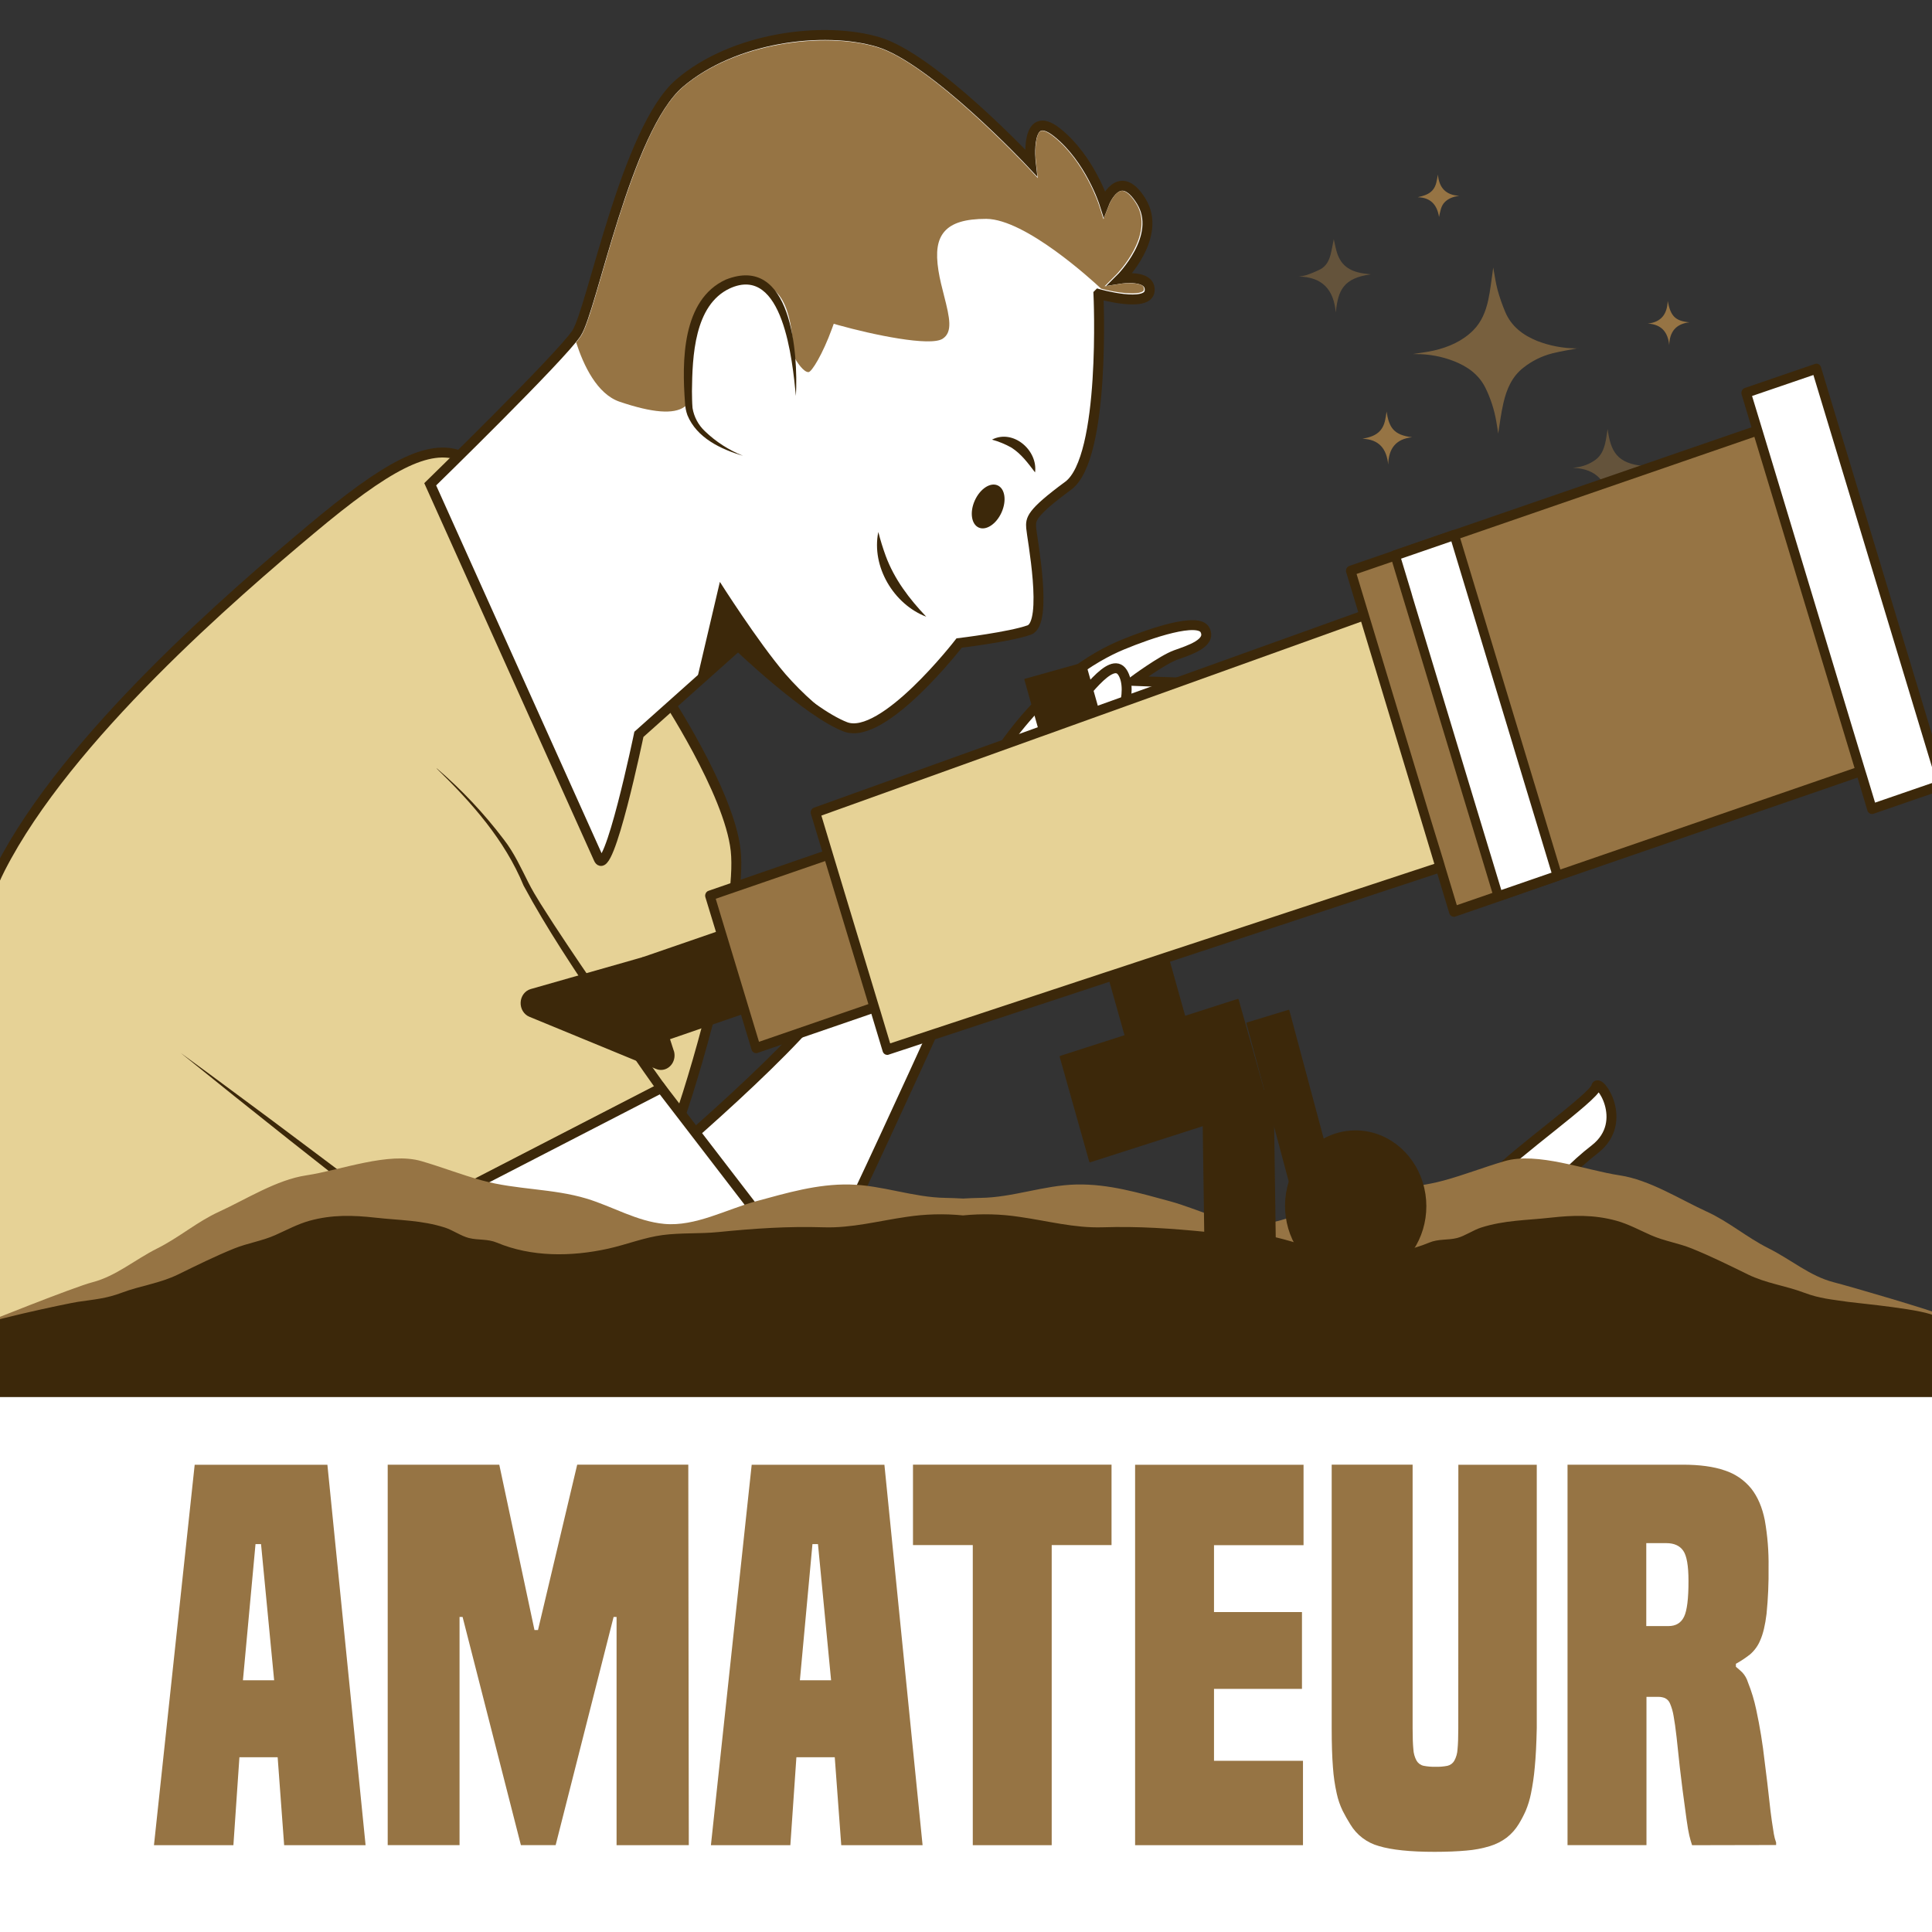 <svg id="eMjCGVFmqxU1" xmlns="http://www.w3.org/2000/svg" xmlns:xlink="http://www.w3.org/1999/xlink" viewBox="0 0 1300 1300" shape-rendering="geometricPrecision" text-rendering="geometricPrecision">
<rect x="0" y="0" width="1300" height="1300" fill="#333333" stroke="none"/>
<style><![CDATA[
#eMjCGVFmqxU12_to {animation: eMjCGVFmqxU12_to__to 4500ms linear 1 normal forwards}@keyframes eMjCGVFmqxU12_to__to { 0% {transform: translate(1167.87px,118.15px)} 11.111% {transform: translate(1167.87px,118.15px);animation-timing-function: cubic-bezier(0.445,0.05,0.55,0.95)} 44.444% {transform: translate(1125.813px,132.991px);animation-timing-function: cubic-bezier(0.445,0.05,0.55,0.95)} 77.778% {transform: translate(1167.87px,118.15px)} 100% {transform: translate(1167.87px,118.15px)}} #eMjCGVFmqxU12_tr {animation: eMjCGVFmqxU12_tr__tr 4500ms linear 1 normal forwards}@keyframes eMjCGVFmqxU12_tr__tr { 0% {transform: rotate(-1.774deg)} 11.111% {transform: rotate(-1.774deg);animation-timing-function: cubic-bezier(0.445,0.05,0.55,0.95)} 44.444% {transform: rotate(2.096deg);animation-timing-function: cubic-bezier(0.445,0.05,0.55,0.95)} 77.778% {transform: rotate(-1.774deg)} 100% {transform: rotate(-1.774deg)}} #eMjCGVFmqxU12_ts {animation: eMjCGVFmqxU12_ts__ts 4500ms linear 1 normal forwards}@keyframes eMjCGVFmqxU12_ts__ts { 0% {transform: scale(1,1)} 11.111% {transform: scale(1,1);animation-timing-function: cubic-bezier(0.445,0.05,0.55,0.95)} 44.444% {transform: scale(1.391,1.25);animation-timing-function: cubic-bezier(0.445,0.05,0.55,0.95)} 77.778% {transform: scale(1,1)} 100% {transform: scale(1,1)}} #eMjCGVFmqxU13_ts {animation: eMjCGVFmqxU13_ts__ts 4500ms linear 1 normal forwards}@keyframes eMjCGVFmqxU13_ts__ts { 0% {transform: translate(1168.035px,124.79px) scale(1,1)} 11.111% {transform: translate(1168.035px,124.79px) scale(1,1);animation-timing-function: cubic-bezier(0.445,0.05,0.55,0.95)} 44.444% {transform: translate(1168.035px,124.79px) scale(1.162,1.306);animation-timing-function: cubic-bezier(0.445,0.05,0.55,0.95)} 77.778% {transform: translate(1168.035px,124.79px) scale(1,1)} 100% {transform: translate(1168.035px,124.79px) scale(1,1)}} #eMjCGVFmqxU13 {animation: eMjCGVFmqxU13_c_o 4500ms linear 1 normal forwards}@keyframes eMjCGVFmqxU13_c_o { 0% {opacity: 0.7} 11.111% {opacity: 0.7;animation-timing-function: cubic-bezier(0.445,0.05,0.55,0.95)} 26.667% {opacity: 1;animation-timing-function: cubic-bezier(0.445,0.05,0.55,0.95)} 44.444% {opacity: 0.8;animation-timing-function: cubic-bezier(0.445,0.05,0.55,0.95)} 62.222% {opacity: 1;animation-timing-function: cubic-bezier(0.445,0.05,0.55,0.95)} 77.778% {opacity: 0.7} 100% {opacity: 0.7}} #eMjCGVFmqxU14_ts {animation: eMjCGVFmqxU14_ts__ts 4500ms linear 1 normal forwards}@keyframes eMjCGVFmqxU14_ts__ts { 0% {transform: translate(1241.385px,205.505px) scale(1,1)} 11.111% {transform: translate(1241.385px,205.505px) scale(1,1);animation-timing-function: cubic-bezier(0.445,0.05,0.55,0.95)} 44.444% {transform: translate(1241.385px,205.505px) scale(0.894,1);animation-timing-function: cubic-bezier(0.445,0.05,0.55,0.95)} 77.778% {transform: translate(1241.385px,205.505px) scale(1,1)} 100% {transform: translate(1241.385px,205.505px) scale(1,1)}} #eMjCGVFmqxU14 {animation: eMjCGVFmqxU14_c_o 4500ms linear 1 normal forwards}@keyframes eMjCGVFmqxU14_c_o { 0% {opacity: 0.5} 11.111% {opacity: 0.5;animation-timing-function: cubic-bezier(0.445,0.05,0.55,0.95)} 26.667% {opacity: 1;animation-timing-function: cubic-bezier(0.445,0.05,0.55,0.95)} 44.444% {opacity: 1;animation-timing-function: cubic-bezier(0.445,0.05,0.55,0.95)} 62.222% {opacity: 0.6;animation-timing-function: cubic-bezier(0.445,0.05,0.55,0.95)} 77.778% {opacity: 0.5} 100% {opacity: 0.5}} #eMjCGVFmqxU15_ts {animation: eMjCGVFmqxU15_ts__ts 4500ms linear 1 normal forwards}@keyframes eMjCGVFmqxU15_ts__ts { 0% {transform: translate(1061.25px,71.245px) scale(1,1)} 11.111% {transform: translate(1061.25px,71.245px) scale(1,1);animation-timing-function: cubic-bezier(0.445,0.05,0.55,0.95)} 44.444% {transform: translate(1061.25px,71.245px) scale(1.29,1.417);animation-timing-function: cubic-bezier(0.445,0.05,0.55,0.95)} 77.778% {transform: translate(1061.25px,71.245px) scale(1,1)} 100% {transform: translate(1061.25px,71.245px) scale(1,1)}} #eMjCGVFmqxU15 {animation: eMjCGVFmqxU15_c_o 4500ms linear 1 normal forwards}@keyframes eMjCGVFmqxU15_c_o { 0% {opacity: 0.5} 11.111% {opacity: 0.5;animation-timing-function: cubic-bezier(0.445,0.05,0.55,0.95)} 26.667% {opacity: 1;animation-timing-function: cubic-bezier(0.445,0.05,0.55,0.95)} 44.444% {opacity: 1;animation-timing-function: cubic-bezier(0.445,0.05,0.55,0.95)} 62.222% {opacity: 0.7;animation-timing-function: cubic-bezier(0.445,0.05,0.55,0.95)} 77.778% {opacity: 0.5} 100% {opacity: 0.5}} #eMjCGVFmqxU16_ts {animation: eMjCGVFmqxU16_ts__ts 4500ms linear 1 normal forwards}@keyframes eMjCGVFmqxU16_ts__ts { 0% {transform: translate(1093.125px,181.4px) scale(1,1)} 11.111% {transform: translate(1093.125px,181.4px) scale(1,1);animation-timing-function: cubic-bezier(0.445,0.05,0.55,0.95)} 44.444% {transform: translate(1093.125px,181.4px) scale(0.894,1);animation-timing-function: cubic-bezier(0.445,0.05,0.55,0.95)} 77.778% {transform: translate(1093.125px,181.4px) scale(1,1)} 100% {transform: translate(1093.125px,181.4px) scale(1,1)}} #eMjCGVFmqxU16 {animation: eMjCGVFmqxU16_c_o 4500ms linear 1 normal forwards}@keyframes eMjCGVFmqxU16_c_o { 0% {opacity: 1} 11.111% {opacity: 1;animation-timing-function: cubic-bezier(0.445,0.05,0.55,0.95)} 26.667% {opacity: 1;animation-timing-function: cubic-bezier(0.445,0.05,0.55,0.95)} 44.444% {opacity: 0.8;animation-timing-function: cubic-bezier(0.445,0.05,0.55,0.95)} 62.222% {opacity: 1;animation-timing-function: cubic-bezier(0.445,0.05,0.55,0.95)} 77.778% {opacity: 1} 100% {opacity: 1}} #eMjCGVFmqxU17_ts {animation: eMjCGVFmqxU17_ts__ts 4500ms linear 1 normal forwards}@keyframes eMjCGVFmqxU17_ts__ts { 0% {transform: translate(1284.7px,109.92px) scale(1,1)} 11.111% {transform: translate(1284.7px,109.92px) scale(1,1);animation-timing-function: cubic-bezier(0.445,0.05,0.55,0.95)} 44.444% {transform: translate(1284.7px,109.92px) scale(0.894,1);animation-timing-function: cubic-bezier(0.445,0.05,0.55,0.95)} 77.778% {transform: translate(1284.7px,109.92px) scale(1,1)} 100% {transform: translate(1284.7px,109.92px) scale(1,1)}} #eMjCGVFmqxU17 {animation: eMjCGVFmqxU17_c_o 4500ms linear 1 normal forwards}@keyframes eMjCGVFmqxU17_c_o { 0% {opacity: 1} 11.111% {opacity: 1;animation-timing-function: cubic-bezier(0.445,0.05,0.55,0.95)} 26.667% {opacity: 1;animation-timing-function: cubic-bezier(0.445,0.05,0.55,0.95)} 44.444% {opacity: 0.7;animation-timing-function: cubic-bezier(0.445,0.05,0.55,0.95)} 62.222% {opacity: 1;animation-timing-function: cubic-bezier(0.445,0.05,0.55,0.95)} 77.778% {opacity: 1} 100% {opacity: 1}} #eMjCGVFmqxU18_ts {animation: eMjCGVFmqxU18_ts__ts 4500ms linear 1 normal forwards}@keyframes eMjCGVFmqxU18_ts__ts { 0% {transform: translate(1132.55px,19.515px) scale(1,1)} 11.111% {transform: translate(1132.55px,19.515px) scale(1,1);animation-timing-function: cubic-bezier(0.445,0.05,0.55,0.95)} 44.444% {transform: translate(1132.55px,19.515px) scale(0.894,1);animation-timing-function: cubic-bezier(0.445,0.05,0.55,0.95)} 77.778% {transform: translate(1132.55px,19.515px) scale(1,1)} 100% {transform: translate(1132.55px,19.515px) scale(1,1)}} #eMjCGVFmqxU18 {animation: eMjCGVFmqxU18_c_o 4500ms linear 1 normal forwards}@keyframes eMjCGVFmqxU18_c_o { 0% {opacity: 1} 11.111% {opacity: 1;animation-timing-function: cubic-bezier(0.445,0.05,0.55,0.95)} 26.667% {opacity: 1;animation-timing-function: cubic-bezier(0.445,0.05,0.55,0.95)} 44.444% {opacity: 0.5;animation-timing-function: cubic-bezier(0.445,0.05,0.55,0.95)} 62.222% {opacity: 1;animation-timing-function: cubic-bezier(0.445,0.05,0.55,0.95)} 77.778% {opacity: 1} 100% {opacity: 1}} #eMjCGVFmqxU122_to {animation: eMjCGVFmqxU122_to__to 4500ms linear 1 normal forwards}@keyframes eMjCGVFmqxU122_to__to { 0% {transform: translate(621.852px,1364.45px)} 11.111% {transform: translate(621.852px,1364.45px);animation-timing-function: cubic-bezier(0.445,0.05,0.55,0.95)} 60% {transform: translate(660.716px,1367.43px);animation-timing-function: cubic-bezier(0.445,0.05,0.55,0.95)} 100% {transform: translate(630.301px,1365.098px)}} #eMjCGVFmqxU122_tr {animation: eMjCGVFmqxU122_tr__tr 4500ms linear 1 normal forwards}@keyframes eMjCGVFmqxU122_tr__tr { 0% {transform: rotate(2.06deg)} 11.111% {transform: rotate(2.06deg);animation-timing-function: cubic-bezier(0.445,0.05,0.55,0.95)} 60% {transform: rotate(-3.454deg);animation-timing-function: cubic-bezier(0.445,0.05,0.55,0.95)} 100% {transform: rotate(0.861deg)}}
]]></style>
<defs><radialGradient id="eMjCGVFmqxU56-fill" cx="0" cy="0" r="233.87" spreadMethod="pad" gradientUnits="userSpaceOnUse" gradientTransform="matrix(1 0 0 -1 993.92 395.09)"><stop id="eMjCGVFmqxU56-fill-0" offset="0%" stop-color="#fff"/><stop id="eMjCGVFmqxU56-fill-1" offset="67%" stop-color="#ededed"/><stop id="eMjCGVFmqxU56-fill-2" offset="100%" stop-color="#e2e2e2"/></radialGradient><radialGradient id="eMjCGVFmqxU57-fill" cx="0" cy="0" r="203.33" spreadMethod="pad" gradientUnits="userSpaceOnUse" gradientTransform="matrix(1 0 0 -1 1014.15 424.08)"><stop id="eMjCGVFmqxU57-fill-0" offset="0%" stop-color="#fff"/><stop id="eMjCGVFmqxU57-fill-1" offset="67%" stop-color="#ededed"/><stop id="eMjCGVFmqxU57-fill-2" offset="100%" stop-color="#e2e2e2"/></radialGradient><radialGradient id="eMjCGVFmqxU58-fill" cx="0" cy="0" r="150.98" spreadMethod="pad" gradientUnits="userSpaceOnUse" gradientTransform="matrix(1 0.08 0.08 -1 991.759 369.596)"><stop id="eMjCGVFmqxU58-fill-0" offset="0%" stop-color="#fff"/><stop id="eMjCGVFmqxU58-fill-1" offset="67%" stop-color="#ededed"/><stop id="eMjCGVFmqxU58-fill-2" offset="100%" stop-color="#e2e2e2"/></radialGradient><radialGradient id="eMjCGVFmqxU59-fill" cx="0" cy="0" r="96.49" spreadMethod="pad" gradientUnits="userSpaceOnUse" gradientTransform="matrix(1 0 0 -1 951.64 333.22)"><stop id="eMjCGVFmqxU59-fill-0" offset="0%" stop-color="#fff"/><stop id="eMjCGVFmqxU59-fill-1" offset="67%" stop-color="#ededed"/><stop id="eMjCGVFmqxU59-fill-2" offset="100%" stop-color="#e2e2e2"/></radialGradient></defs><g transform="translate(0-.194)"><g transform="translate(0 72)"><g transform="translate(-161.647 39.265)"><g id="eMjCGVFmqxU12_to" transform="translate(1167.87,118.15)"><g id="eMjCGVFmqxU12_tr" transform="rotate(-1.774)"><g id="eMjCGVFmqxU12_ts" transform="scale(1,1)"><g transform="translate(-1167.87,-118.15)"><g id="eMjCGVFmqxU13_ts" transform="translate(1168.035,124.79) scale(1,1)"><path id="eMjCGVFmqxU13" d="M1167.83,180.69c-.26-2.06-.58-5.2-1.06-8.31-1.11-7.904-3.353-15.606-6.66-22.87-4.23-9.08-11.63-14.59-20.51-18.43-8.074-3.444-16.726-5.33-25.5-5.56l-2-.09c4.77-.63,9.53-1,14.18-1.91c10-2,19.3-5.68,26.87-12.77c5.77-5.42,8.86-12.5,10.74-20c1.66-6.58,2.52-13.35,3.74-20c.11-.63.2-1.26.3-1.86.78,5,1.27,10.06,2.42,15c1.235,5.136,2.811,10.184,4.72,15.11c3.82,9.94,11.49,16.07,21,20.26c8.146,3.432,16.839,5.386,25.67,5.77.746.121,1.511.063,2.23-.17-6.1,1-12.25,1.74-18.28,3.06-6.984,1.587-13.567,4.592-19.34,8.83-8.12,5.82-12,14.37-14.41,23.59-1.85,7.01-2.94,14.19-4.11,20.35Z" transform="translate(-1168.035,-124.79)" opacity="0.7" fill="#967444"/></g><g id="eMjCGVFmqxU14_ts" transform="translate(1241.385,205.505) scale(1,1)"><path id="eMjCGVFmqxU14" d="M1241.49,179.94c1.65,15.13,5.48,23.44,23.84,25.64-1.52.21-3,.37-4.54.65-4.73.89-9.1,2.59-12.65,6-3,2.9-4.35,6.72-5.31,10.64-.65,2.63-1,5.34-1.59,8.2-.7-15.28-7.67-24.67-23.8-25.74.56-.07,1.12-.18,1.68-.22c4.876-.364,9.57-2.005,13.61-4.76c3.94-2.71,5.74-6.79,6.91-11.18.79-3,1.23-6.09,1.85-9.23Z" transform="translate(-1241.385,-205.505)" opacity="0.5" fill="#967444"/></g><g id="eMjCGVFmqxU15_ts" transform="translate(1061.25,71.245) scale(1,1)"><path id="eMjCGVFmqxU15" d="M1085.48,70.94c-18.6,2-22.4,10-24.38,25-.83-15.34-8.22-24.21-24.08-25c1.625-.108,3.238-.355,4.82-.74c3.405-.995,6.729-2.252,9.94-3.76c3.77-1.93,5.83-5.5,7-9.46c1-3.53,1.73-7.15,2.5-10.43.42,2.19.83,4.73,1.39,7.24c2.26,10,7.85,15.16,20.38,16.81Z" transform="translate(-1061.25,-71.245)" opacity="0.5" fill="#967444"/></g><g id="eMjCGVFmqxU16_ts" transform="translate(1093.125,181.4) scale(1,1)"><path id="eMjCGVFmqxU16" d="M1093.18,199.2c-.72-10.61-5.63-17.11-16.76-17.83c4.57-.76,9-1.74,12.21-5.22s3.74-8.1,4.56-12.55c1.35,10.68,4.22,15.91,16.64,17.78-11.01.8-16,7.14-16.65,17.82Z" transform="translate(-1093.125,-181.4)" fill="#967444"/></g><g id="eMjCGVFmqxU17_ts" transform="translate(1284.7,109.92) scale(1,1)"><path id="eMjCGVFmqxU17" d="M1284.68,124.76c-.62-8.78-4.77-14.13-14-14.92c9.28-.7,13.27-6.13,13.9-14.76c1.66,10.36,4.75,13.6,14.14,14.78-9.1.75-13.5,5.93-14.04,14.9Z" transform="translate(-1284.7,-109.92)" fill="#967444"/></g><g id="eMjCGVFmqxU18_ts" transform="translate(1132.55,19.515) scale(1,1)"><path id="eMjCGVFmqxU18" d="M1132.66,5.23c.5,8.77,4.77,14,13.84,14.73-3.75.43-7.14,1.45-9.8,3.95s-3.24,6.24-4.16,9.89c-1.06-8.24-5.23-13.26-13.94-13.73c3.72-.79,7.43-1.52,10.12-4.4s3.09-6.73,3.94-10.44Z" transform="translate(-1132.55,-19.515)" fill="#967444"/></g></g></g></g></g></g><g transform="matrix(2.174-.486 0.485 2.172-504.643 6.037)"><rect width="26.28" height="83.42" rx="0" ry="0" transform="matrix(-.971 0.24-.24-.971 440.472 253.49)" fill="#3c280a"/><path d="M420.79,172.43c-.023-.091-.08-.17-.16-.22-.085-.044-.185-.044-.27,0l-25.52,6.3c-.092.021-.171.079-.219.161s-.059.179-.031.269l20,81c.024.091.081.169.16.22.056.039.122.06.19.06h.06l8-2l17.51-4.34c.105-.018.192-.09.23-.19.029-.074.029-.156,0-.23Zm-.6.51L440,253.23l-24.82,6.14-19.86-80.28Z" fill="#3c280a"/><path d="M343.48,403.81c0,0,56.39-29.28,66.69-42.29s46.63-42.29,64-58.56s33.61-21.69,42.83-23.31s24.4-3.25,25.48,1.08-6,4.88-10.3,5.42-14.1,4.88-14.1,4.88s8.14,2.17,14.64,3.8s15.18,6.51,19,10.3s2.17,6-1.09,6.51-9.76-1.09-9.76-1.09l-8.13-4.88h-13.59c0,0,14.09,4.88,16.8,7.05s12.48,10.84,13,14.1-5.42,4.88-8.14,2.17c-2.47-2.47-9.89-9-11.19-10.14c0,0,0,0,0,0c1.31,1.61,10.18,12.56,10.68,16.07.54,3.8-2.71,6-6,3.8s-7.59-8.14-9.76-10.31-14.64-1.62-14.64-1.62-17.35,13.55-23.86,15.72-25.48,6-25.48,6-64.52,86.21-72.11,93.8-32.45,31.98-38.45,36.32-15.19,10.84-19,11.37-16.26-11.38-23.31-14.64-14.1-13-15.72-14.09s30.9-69.4,30.9-69.4Z" fill="#fff" stroke="#3c280a" stroke-width="3" stroke-miterlimit="13"/><path d="M474.69,307.3c0,0,15.18-6,21.14-10.3s17.35-15.18,19.52-9.22-4.35,17.35-12.47,22.22-18.43,28.19-38.49,28.19" fill="#fff" stroke="#3c280a" stroke-width="3" stroke-miterlimit="13"/><polygon points="192.79,761.85 126.06,761.85 125.29,681.95 125.15,666.63 192.79,761.85" fill="#fff"/><polygon points="192.79,761.85 126.06,761.85 125.29,681.95 125.15,666.63 192.79,761.85" fill="none" stroke="#3c280a" stroke-width="3" stroke-miterlimit="10"/><path d="M296.6,761.85h-119.12c-16.62-25.38-36-55-52.19-79.9-18-27.62-32-49.44-34.17-53.29-6.55-11.79-15.72-44.51-11.79-66.77c1.219-6.937,2.821-13.801,4.8-20.56c1.543-5.484,3.44-10.862,5.68-16.1s19.63,30.12,44.5,32.73s136.16-18.32,136.16-18.32.43,5.76.81,14.15c.78,17.23,1.41,45.53-2.12,57.85-5.23,18.33-5.23,41.89-5.23,41.89s18.54,58.65,32.67,108.32Z" fill="#fff"/><path d="M296.6,761.85h-119.12c-16.62-25.38-36-55-52.19-79.9-18-27.62-32-49.44-34.17-53.29-6.55-11.79-15.72-44.51-11.79-66.77c1.219-6.937,2.821-13.801,4.8-20.56c1.543-5.484,3.44-10.862,5.68-16.1s19.63,30.12,44.5,32.73s136.16-18.32,136.16-18.32.43,5.76.81,14.15c.78,17.23,1.41,45.53-2.12,57.85-5.23,18.33-5.23,41.89-5.23,41.89s18.54,58.65,32.67,108.32Z" fill="none" stroke="#3c280a" stroke-width="3" stroke-miterlimit="10"/><path d="M254.76,627.35c-3.06-8.15-6.09-16.27-9.69-24.17s-7.49-15.69-13.88-21.65c12.94,8.28,20.83,31.21,23.57,45.82Z" fill="#3c280a"/><path d="M237.74,607.71c-5.887-9.117-14.635-16.021-24.87-19.63c2.795.206,5.539.854,8.13,1.92c7.69,3.14,14.27,9.73,16.79,17.71Z" fill="#3c280a"/><path d="M378.8,263.73c0,0,12.76,33.39,10.8,51.06s-24.55,59.89-34.36,75.6-56,110-65.79,135.5-22.58,35.35-49.09,41.24-88.36,19.64-119.79,11.78-37.31-41.24-41.24-53-5.89-30.44,1-42.22s10.78-19.69,16.67-35.37s46.15-142.32,74.63-176.73s87.37-65.79,113.89-79.53s40.26-17.68,49.1-11.79s44.18,83.46,44.18,83.46Z" fill="#e6d296"/><path d="M224,444.74c-18.269,16.537-39.316,29.716-62.17,38.93" fill="none" stroke="#1a2e35" stroke-linecap="round" stroke-linejoin="round"/><path d="M272.76,383.52c0,0-12.26,24.88-38.46,51.4" fill="none" stroke="#1a2e35" stroke-linecap="round" stroke-linejoin="round"/><path d="M153.61,508.25c-4.48.76-9.26,1.42-14.38,1.93" fill="none" stroke="#1a2e35" stroke-linecap="round" stroke-linejoin="round"/><path d="M212.87,479.74c0,0-10.06,16.77-46.81,25.91" fill="none" stroke="#1a2e35" stroke-linecap="round" stroke-linejoin="round"/><path d="M378.8,263.73c0,0,12.76,33.39,10.8,51.06s-24.55,59.89-34.36,75.6-56,110-65.79,135.5-22.58,35.35-49.09,41.24-88.36,19.64-119.79,11.78-37.31-41.24-41.24-53-5.89-30.44,1-42.22s10.78-19.69,16.67-35.37s46.15-142.32,74.63-176.73s87.37-65.79,113.89-79.53s40.26-17.68,49.1-11.79s44.18,83.46,44.18,83.46Z" fill="none" stroke="#3c280a" stroke-width="3" stroke-miterlimit="10"/><path d="M533.17,174.54c0,0-8.53,48.84-21.55,54.58s-13.28,7.44-13.68,10-1.13,29.24-7.3,30-21.51-.78-21.51-.78-28.86,24-39.05,17.23-26.29-31-26.29-31l-35.08,19.59c0,0-18.59,41.21-20.06,34.05s-25-121.6-25-121.6s46.95-29,53.08-34.93s28-57,46.86-67s46.17-7.46,61.28,1s37,45.6,37,45.6s1.81-17,9.77-7.12s9.22,24,9.22,24s6.79-10.19,11,1.72-11.18,21.61-11.18,21.61s9.42.61,7.78,5.54-15.29-2.49-15.29-2.49Z" fill="#fff" stroke="#3c280a" stroke-width="3" stroke-miterlimit="10"/><path d="M502.74,223c0,0,0-11.19-10.54-12.51" fill="#fff"/><path d="M502.74,223c-1.51-3.29-2.84-6.35-5.33-8.87-1.58-1.423-3.33-2.646-5.21-3.64c6.93-1.82,12.86,6.14,10.54,12.51Z" fill="#3c280a"/><path d="M483.13,227.31c-2.31,3.08-2.59,6.77-.64,8.24s5.42.15,7.73-2.94s2.6-6.77.64-8.24-5.41-.15-7.73,2.94Z" fill="#3c280a"/><path d="M540.48,173l-5-.33l4.24-2.69c.14-.09,14.2-9.18,10.51-19.68-1-2.85-2.23-4.51-3.46-4.67-1.67-.21-3.83,2.15-4.61,3.32l-2.58,3.84-.41-4.61c0-.13-1.32-13.68-8.87-23.06-1.41-1.76-2.7-2.67-3.46-2.45-1.67.49-3.05,5.38-3.4,8.71l-.53,4.94-2.51-4.28c-.22-.37-21.77-36.87-36.36-45-14.42-8-41.35-10.7-59.71-1-12.48,6.62-26.79,32.69-36.27,49.94-4.71,8.58-8.11,14.78-10.22,16.84-.582.549-1.193,1.066-1.83,1.55.67,7.3,2.77,16.65,8.93,20.39c8.93,5.43,15.06,7.32,18.74,5.78c2-.84,3.35-2.79,4.1-6c2-8.6,10.45-19.71,18-23.76c3.26-1.74,6.18-2.16,8.68-1.24c8.75,3.23,5.52,19.34,4.69,22.88.56,2.36,2,5.83,3.42,6.05.93.15,5.29-4.28,9.78-11.31l.82-1.29l1.34.73c9.3,5,25.62,12.45,29.8,10.86c3.42-1.3,3.45-5.63,3.23-12.58-.08-2.54-.17-5.17,0-7.82.37-5.72,1.71-9.14,4.33-11.09c2.79-2.08,7-2.38,13.17-1c11.56,2.68,27.16,25.09,29.27,28.18c4.47,2.35,10.18,4.31,12.09,3.55.202-.059.361-.218.42-.42.184-.387.154-.841-.08-1.2-.95-1.27-4.74-1.97-6.26-2.08Z" fill="#967444"/><path d="M437.28,184.58c0,0,8.37-36.76-8.78-37.72s-21.85,23.39-23.44,33.52s12.68,18.43,12.68,18.43" fill="#fff"/><path d="M437.28,184.58c1.27-10.35,4.94-39.72-12.44-36-11.57,2.58-15.5,17.63-17.9,27.82-.34,1.64-.71,3.33-.94,5-.151,2.724.597,5.423,2.13,7.68c2.546,3.838,5.809,7.148,9.61,9.75-6.1-3.37-12.47-8.33-13.72-15.66-.152-1.245-.118-2.505.1-3.74c1.8-12.4,5.83-30.7,20.17-33.72c21-3.3,16.48,26.49,13,38.89Z" fill="#3c280a"/><path d="M461.17,258.41c0,0-12.06-11.41-8.56-28.17" fill="#fff"/><path d="M461.17,258.41c-8.79-5.82-12.93-18.44-8.56-28.17.076,2.529.28,5.052.61,7.56c1,7.42,4.09,14.18,7.95,20.61Z" fill="#3c280a"/><path d="M430.08,285.54c-5.588-5.854-10.374-12.425-14.23-19.54-6-11.32-13.23-31.49-13.23-31.49L389.8,261.05l14-6.46c0,0,14.41,23.9,26.28,30.95Z" fill="#3c280a"/><path d="M306.86,270.82c0,0,15,20.95,17.71,36s27.43,73.18,27.43,73.18l-85.61,22.46-53.76-64.56" fill="#e6d296"/><path d="M306.86,270.82c5.953,7.942,11.029,16.506,15.14,25.54c2.13,4.51,3.15,9.42,4.37,14.22s3.06,9.34,4.73,14c6.94,18.46,14.58,36.69,22.27,54.86L354,381l-1.62.43c-26.8,7.11-58.78,15.44-85.65,22.29l-.79.2-.51-.62-26.52-32.58q-13.21-16.32-26.26-32.79q6.93,7.89,13.78,15.85c9.23,10.56,31.54,36.85,41,47.89l-1.3-.42c19-5.14,45.08-12,64.15-17l21.41-5.57-1,2c-3.84-9.12-7.51-18.29-11.15-27.5-5.33-13.86-10.77-27.7-14.78-42-2.53-14.68-9.79-27.81-17.87-40.2Z" fill="#3c280a"/><path d="M352,380l34.28,73.77l164.47,24.48c0,0,33.51-12,40.85-17.31s34.89-16.81,36.11-19.67s7.83,12.48-4.48,18.35c-7.21,3.388-13.885,7.815-19.81,13.14s28.47,13.2,31.4,13.44s29,18.17,28.79,21.11-10,2.12-10,2.12-12.56,8.81-17.45,8.41l-11.74-1c0,0-2.53,6.69-12.31,5.88l-23.49-2c-5.87-.48-33.51-11.64-33.51-11.64s-116.68,5.1-145.39,6.67-69.47-5.76-73.22-8-70.09-105.31-70.09-105.31Z" fill="#fff" stroke="#3c280a" stroke-width="3" stroke-miterlimit="10"/><polygon points="652.67,510.61 637.33,497.94 637.58,498.07 613.87,489.38 638.11,496.48 638.22,496.51 638.36,496.61 654.5,508.23 652.67,510.61 652.67,510.61" fill="#3c280a"/><path d="M644.58,515.5c.06,0-20.23-9.4-19.55-9.15L601,500.6l24.44,4.19l20.35,7.95-1.18,2.76Z" fill="#3c280a"/><polygon points="623.96,518.29 597.49,508.71 624.83,515.42 623.96,518.29 623.96,518.29" fill="#3c280a"/></g><g transform="translate(8.876 0)"><path d="M1301.462,761.261c-11.54-4.74-64.552-20.191-76.512-23.281-15.94-4.09-28.42-15.11-43.73-22.78-14.92-7.48-26.75-17.94-41.65-24.73-18.23-8.35-38.52-21.41-58.58-24.41-23.22-3.49-55.45-16-77.53-9.54-13.73,4-27,9.24-40.85,13-23.09,6.31-47.56,5.34-70.29,12.21-17.45,5.28-33.82,15.28-52.22,17-20.91,1.92-41.88-9.86-61.73-15.23-20.74-5.61-41.17-11.76-63-11.28s-42.74,8.74-64.46,9c-4,.06-7.88.23-11.79.45-3.91-.22-7.83-.39-11.79-.45-21.72-.29-42.62-8.55-64.46-9s-42.27,5.67-63,11.28C480,688.87,459,700.65,438.12,698.73c-18.4-1.7-34.77-11.7-52.22-17-22.73-6.87-47.2-5.9-70.29-12.21-13.81-3.78-27.12-9-40.85-13-22.08-6.5-54.31,6.05-77.53,9.54-20.06,3-40.35,16.06-58.58,24.41-14.9,6.79-26.73,17.25-41.65,24.73-15.31,7.67-27.79,18.69-43.73,22.8-12,3.09-72.632,27.329-84.172,32.069-.35.15,49.392,92.041,49.392,92.041h.05c34.36-4.33,69.17-3.8,103.48-9.57c37.3-6.29,77.2-6.33,115.05-6.87c48.58-.7,97.62-2.51,146.06-2.25c51.48.27,103.05,2.53,154.42,2.33c22.21-.07,44.52.31,66.88.72c11.55.21,23.11.42,34.68.56c11.57-.14,23.13-.35,34.68-.56c22.36-.41,44.67-.79,66.88-.72c51.37.2,102.94-2.06,154.42-2.33c48.44-.26,97.48,1.55,146.06,2.25c37.85.54,77.75.58,115,6.87c34.31,5.77,69.12,5.24,103.48,9.57v0c0,0,42.152-100.669,41.832-100.849Z" transform="translate(0 53)" fill="#967444"/><path d="M1234.77,751.21c-11.24-1.67-19.15-2.22-29.69-6.19-12.63-4.77-25.5-6.24-37.9-12.31s-24.88-12.25-37.68-17.43c-9.08-3.67-18.57-5-27.6-9-7.47-3.32-15.19-7.49-23.12-9.68-15.13-4.16-29.18-3.75-44.25-2.07-16.31,1.83-31,1.64-46.88,6.69-5.34,1.74-10.82,5.64-16.07,7-6.4,1.61-12.45.45-18.86,3.13-23.08,9.63-49.77,9.61-75.05,4-12-2.68-24.16-7.5-36.45-9.12s-25.06-.78-37.39-2c-24.29-2.42-46.53-4-70.92-3.21-18.92.58-37.06-4.36-55.68-7-12.614-1.93-25.422-2.266-38.12-1-12.698-1.266-25.506-.93-38.12,1-18.62,2.68-36.76,7.62-55.68,7-24.39-.75-46.63.79-70.92,3.21-12.33,1.23-25.1.39-37.39,2s-24.43,6.44-36.45,9.12c-25.28,5.62-52,5.64-75.05-4-6.41-2.68-12.46-1.52-18.86-3.13-5.25-1.33-10.73-5.23-16.07-7-15.83-5.05-30.57-4.86-46.88-6.69-15.07-1.68-29.12-2.09-44.25,2.07-7.93,2.19-15.65,6.36-23.12,9.68-9,4-18.52,5.33-27.6,9-12.8,5.18-25.28,11.36-37.68,17.43s-25.27,7.54-37.9,12.29c-10.54,4-18.45,4.52-29.69,6.19-6,.88-68.272,13.929-74.352,18.879v159.721l1322.027,9.11l2.946-177.639c-6.04-4.95-53.32-9.171-59.3-10.051Z" transform="translate(0 53)" fill="#3c280a"/><rect width="1259.307" height="345.95" rx="0" ry="0" transform="matrix(1.064 0 0 1.065-30.902 868.248)" fill="#fff"/><g transform="translate(0 80)"><path d="M1129.68,1089.79c-.67-2-1.3-4.22-1.86-6.56s-1.19-5.94-1.86-10.82-1.58-11.55-2.71-20.12-2.47-20.31-4-35.26c-.667-5.873-1.333-10.607-2-14.2-.457-2.848-1.253-5.631-2.37-8.29-.625-1.618-1.835-2.942-3.39-3.71-1.382-.57-2.865-.859-4.36-.85h-8.13v99.77h-53.12v-256h77.45c11.513,0,20.98,1.297,28.4,3.89c6.965,2.269,13.13,6.494,17.76,12.17c4.36,5.54,7.403,12.643,9.13,21.31c1.841,10.453,2.689,21.057,2.53,31.67.13,10.447-.32,20.893-1.35,31.29-.913,7.56-2.323,13.48-4.23,17.76-1.51,3.719-3.89,7.021-6.94,9.63-2.986,2.33-6.148,4.423-9.46,6.26v2c1.35,1.09,2.76,2.37,4.22,3.72c1.807,1.919,3.139,4.234,3.89,6.76c2.397,5.971,4.264,12.142,5.58,18.44c2.46,11.437,4.34,22.992,5.63,34.62c1.333,10.38,2.333,18.713,3,25s1.287,11.363,1.86,15.23c.573,3.833,1.023,6.743,1.35,8.73.328,1.96.841,3.886,1.53,5.75v1.69l-56.55.12Zm-15.9-147.44c4.96,0,8.457-2.087,10.49-6.26s3.033-12.237,3-24.19c0-10.153-1.183-16.917-3.55-20.29s-6.143-5.063-11.33-5.07h-13.52v55.81h14.91ZM972.42,833.79h52.76v177.21c-.22,10.6-.67,19.393-1.35,26.38-.511,5.907-1.359,11.78-2.54,17.59-.79,3.999-1.979,7.909-3.55,11.67-1.378,3.1-2.958,6.107-4.73,9-2.11,3.452-4.819,6.5-8,9-3.416,2.565-7.254,4.514-11.34,5.76-5.171,1.577-10.5,2.583-15.89,3-6.093.56-13.193.843-21.3.85-16.473,0-28.99-1.297-37.55-3.89-8.091-2.223-15.003-7.501-19.28-14.72-1.813-2.907-3.507-5.907-5.08-9-1.794-3.717-3.137-7.634-4-11.67-1.291-5.791-2.14-11.671-2.54-17.59-.56-6.987-.84-15.78-.84-26.38v-177.25h54.45v177.25c0,6.087.167,10.82.5,14.2.136,2.722.884,5.378,2.19,7.77c1.031,1.744,2.748,2.974,4.73,3.39c2.675.513,5.397.737,8.12.67c2.663.072,5.326-.152,7.94-.67c1.926-.45,3.58-1.677,4.57-3.39c1.302-2.393,2.048-5.049,2.18-7.77.34-3.393.507-8.127.5-14.2l.05-177.21Zm-217.51,256v-256h113.34v54.11h-60.25v45h59.19v51.7h-59.19v48.4h59.87v56.79h-112.96Zm-109.22,0v-201.93h-40.24v-54.11h133.6v54.11h-40.26v201.93h-53.1Zm-88.51,0l-4.37-59.2h-25.81l-4.07,59.2h-53.45l27.44-256h89.3l25.69,256h-54.73ZM541.52,887.18h-3.72l-8.45,91.62h21l-8.83-91.62ZM406,1089.79v-153.58h-2l-39,153.55h-23.37L302.39,936.21h-2.05v153.55h-48.34v-256h75.08L350.76,945h2.37l26.38-111.27h74.75l.34,256-48.6.06Zm-223.68,0l-4.37-59.2h-25.73l-4.05,59.2h-53.45l27.4-256h89.3l25.7,256h-54.8ZM166.77,887.18h-3.72l-8.46,91.62h21l-8.82-91.62Z" fill="#967444"/></g></g><g transform="matrix(1.581-.022 0.024 1.693-319.155 166.383)"><rect width="29.71" height="93.96" rx="0" ry="0" transform="matrix(-1 0 0-1 739.02 396.32)" fill="#3c280a"/><path d="M739,302h-29.69c-.095,0-.187.038-.255.105s-.105.159-.105.255v94c0,.095.038.187.105.255s.159.105.255.105h29.69c.195-.005.35-.165.35-.36v-94c0-.195-.155-.355-.35-.36Zm-.35,94h-29v-93.28h29Z" fill="#3c280a"/><rect width="33.91" height="446.68" rx="0" ry="0" transform="matrix(-.294-.956 0.956-.294 481.721 278.615)" fill="#3c280a"/><path d="M909,147.25l-10-32.41c-.028-.092-.093-.169-.18-.21-.087-.031-.183-.031-.27,0l-61.34,18.86-1.57.48-.33.1-.34.11-1.58.48L812,141.23l-1.57.49-.34.1-.34.1-1.57.48L793,147.07l-1.57.48-.34.11-.34.09-1.56.49-112.56,34.61-.34.09-.33.11-24.45,7.52-.32.09v0l-.34.11-93.46,28.73-1.56.48-.35.11-.34.11-1.56.48-46.79,14.38-1.57.48-.34.1-.33.11-1.57.48-31.29,9.62v0c-.175.057-.276.241-.23.42v0l.1.32l9.86,32.09c.035.088.098.162.18.21.052.014.108.014.16,0h.11l.3-.09.33-.1.34-.1l30.33-9.33l1.57-.48.34-.11.34-.1l1.56-.48l46.8-14.38l1.56-.48.34-.11.34-.1l1.57-.49l92.78-28.52.34-.11.34-.09l24.44-7.52.34-.1.34-.11l113.23-34.8l1.56-.48.34-.1.34-.11l1.57-.48l15.16-4.66l1.57-.48.34-.11.33-.1l1.57-.48l21.49-6.61l1.57-.48.33-.11.34-.1l1.58-.48l61.34-18.86c.143-.078.213-.243.17-.4Zm-61.78,18.62l-1.58.48-.33.11-.34.1-1.56.49-21.5,6.6-1.57.49-.33.1-.34.11-1.57.48-15.1,4.66-1.57.48-.34.1-.34.11-1.56.48L686,215.47l-.34.1-.34.1-24.43,7.52-.34.1-.35.11-92.79,28.52-1.57.48-.34.1-.33.11-1.57.48-46.79,14.38-1.57.49-.34.1-.33.1-1.58.48L482.6,278l-.33.1-.29.09-4.49-14.6v-.08l-5.24-17.06l31-9.52l1.56-.48.34-.1.35-.11l1.56-.48l46.79-14.39l1.56-.48.34-.09v0l.34-.11l1.56-.48L651,191.46l.34-.11.34-.1l24.44-7.51.34-.11.34-.1l112.58-34.61l1.56-.48.34-.11.35-.09l1.56-.5l15.16-4.65l1.57-.48.34-.11.34-.1l1.57-.49l21.48-6.61l1.58-.48.33-.09.34-.11l1.56-.48l61-18.76l9.76,31.74Z" fill="#3c280a"/><rect width="63.69" height="446.68" rx="0" ry="0" transform="matrix(-.294-.956 0.956-.294 519.311 282.644)" fill="#967444"/><path d="M927.91,90.4c-.025-.093-.088-.172-.173-.217s-.185-.054-.277-.023l-94.54,29.06-1.57.49-.34.1-.34.11-1.56.48-21.5,6.6-1.57.48-.34.1-.34.11-1.57.48-15.15,4.67-1.57.48-.34.11-.35.09-1.56.48-112.28,34.53-.34.1-.34.1-24.43,7.52-.34.1-.34.11L553,205.27l-1.58.48-.34.11-.33.09-1.57.49-48.69,15c-.191.058-.302.257-.25.45l4.28,13.89.1.34.1.34l9.77,31.73.09.34.11.34L519,282.73c.047.148.185.249.34.25h.1l48.71-15l1.55-.48.34-.1v0l.34-.11l1.56-.48l92.5-28.44.34-.1.34-.11l24.43-7.51.35-.1.34-.11l113.51-34.89l1.56-.48.34-.11.35-.1l1.56-.48l15.16-4.66l1.57-.48.34-.11.34-.1l1.57-.48L848,182l1.57-.48.34-.11.34-.1l1.56-.49l94.56-29.06c.092-.028.169-.093.21-.18.031-.087.031-.183,0-.27ZM805.44,194.31l-.34.1-1.56.48L690,229.79l-.33.09-.35.11-24.43,7.52-.34.09-.34.11-92.52,28.44-1.56.48-.35.1-.34.11-1.56.48-48.36,14.87-4.16-13.56-.11-.34-.1-.33-9.75-31.74-.11-.34-.11-.34L501.06,222l48.36-14.87l1.56-.48.34-.11.34-.09l1.57-.49l93.71-28.81.35-.1.34-.11l24.43-7.51.34-.11.33-.09L785,134.69l1.56-.48.34-.11.34-.11l1.57-.48L804,128.86l1.57-.49.34-.1.33-.11l1.57-.48l21.49-6.61l1.57-.48.33-.09.34-.11l1.58-.48l94.2-29l18.51,60.21-94.21,29-1.57.49-.33.09-.34.11-1.58.48-21.48,6.61-1.57.48-.34.1-.34.11-1.57.48-15.16,4.66-1.56.48-.34.11Z" fill="#3c280a"/><path d="M948.19,150.79L929.48,89.93c-.153-.51-.502-.938-.971-1.19s-1.019-.306-1.529-.15l-94.54,29.07-1.58.49-.33.1-.34.1-1.56.49-21.5,6.6-1.57.48-.33.1v0l-.34.11-1.57.48-15.15,4.66-1.57.49-.34.1-.35.1-1.56.48L672.09,167l-.34.1-.34.11L647,174.68l-.34.09-.35.11-93.77,28.82-1.57.49-.34.1-.34.1-1.56.48-48.7,15c-.511.158-.935.52-1.17,1-.258.464-.312,1.014-.15,1.52L503,236.23l.1.34.11.34l9.75,31.73.11.34.1.34l4.27,13.89c.259.838,1.033,1.41,1.91,1.41h.35l48.94-15l1.55-.48.35-.11.34-.11l1.57-.48L664.89,240l.34-.1.34-.11L690,232.25l.35-.11.34-.09l113.54-34.92l1.56-.48.35-.1.34-.11L808,196l15.16-4.66l1.57-.48.34-.1v0l.33-.11l1.57-.48l21.48-6.61l1.58-.48.33-.1.34-.11l1.58-.48l94.55-29.07c.509-.158.929-.52,1.16-1c.269-.463.341-1.014.2-1.53Zm-98.94,28.34l-.34.1-1.58.48-21.48,6.61-1.57.49-.68.2-1.57.49-15.16,4.65-1.56.49-.35.1-.34.11-1.56.48L689.6,228.21l-.34.1-.35.11-24.43,7.51-.34.1-.34.11-92.55,28.45-1.56.48-.35.1-.34.11-1.56.48-46.79,14.38-3.69-12-.1-.34v0l-.1-.33L507,235.74l-.11-.34-.1-.34-3.69-12l46.8-14.38l1.56-.49.34-.1.34-.1l1.57-.48l93.69-28.8.34-.11.33-.1L672.5,171l.35-.11.34-.1l112.33-34.54l1.56-.48.34-.09.34-.11l1.57-.48l15.16-4.67l1.57-.48.34-.11.33-.1l1.57-.48l21.49-6.6l1.57-.48.33-.11v0l.33-.1l1.57-.48L926.25,93l17.55,57.06-92.65,28.48-1.57.48Z" fill="#3c280a"/><polygon points="677.78,283.8 703.3,277.49 661.56,131.38 636.04,137.69 677.78,283.8" fill="#3c280a"/><path d="M702.34,272.85l-.1-.35-.09-.34L696,250.5l-.44-1.57-.2-.68-.45-1.57-4.18-14.63-.45-1.59-.1-.34-.1-.33-.44-1.58-3.45-12.07-.1-.33-.1-.34-9.12-31.94-.1-.35-.1-.33-3.44-12.06-.46-1.57-.09-.35-.1-.34-.45-1.58-4.18-14.66-.46-1.58-.09-.33v0l-.1-.34-.45-1.57-4.91-17.19c-.062-.178-.247-.281-.43-.24L636,137.35c-.095.015-.176.075-.22.16-.034.087-.034.183,0,.27l5.41,18.93.44,1.57.1.34.1.34.45,1.58l4.09,14.34.46,1.58.09.33.1.35.46,1.58l3.44,12.05.1.34.09.35l9.12,31.94.1.33.1.34l3.45,12.07.45,1.57.1.34.09.34.45,1.58L669,254.28l.46,1.59.08.33.1.34.46,1.58l6.13,21.44.1.34.09.35l1,3.65c.047.148.185.249.34.25h.09l25.51-6.3c.098-.026.181-.091.23-.18.031-.087.031-.183,0-.27ZM678,283.38l-.95-3.32-.1-.34-.1-.35-6.12-21.45-.45-1.58-.1-.34-.1-.34-.44-1.57-4.1-14.33-.45-1.58-.1-.33-.09-.34-.45-1.58L661,223.87l-.1-.34-.09-.34-9.13-31.94-.1-.34-.1-.34-3.44-12.06-.44-1.58-.1-.34-.1-.34-.45-1.57-4.1-14.35-.45-1.59-.1-.34-.1-.34-.45-1.57L636.49,138l24.82-6.15l4.83,16.88.45,1.56.08.35.1.34.46,1.58l4.18,14.65.45,1.57.1.34.1.35.44,1.58l3.5,12l.08.34.11.35l9.12,31.93.1.34.1.34l3.44,12.07.45,1.57.09.34.1.34.45,1.58l4.18,14.63.45,1.57.1.34.1.34.45,1.58l6.18,21.65.1.34.09.34l1.21,4.2Z" fill="#3c280a"/><polygon points="546.03,189.31 575.12,283.96 1003.7,157.96 971.37,52.81 546.03,189.31" fill="#e6d296"/><path d="M1004,157.87L971.71,52.71c-.024-.097-.09-.178-.18-.22-.085-.041-.185-.041-.27,0l-.33.11-1.56.5-13.53,4.33-1.56.51-.34.11-.34.1-1.56.51L826.66,98.87l-1.56.5-.34.11-.34.11-1.56.5L801.45,107l-1.57.51-.33.11-.34.1-1.56.51-15.1,4.77-1.56.51-.34.11-.34.11-1.56.5L667.26,150l-.34.11-.33.1-24.36,7.82-.33.1-.35.12L545.92,189c-.187.062-.289.262-.23.45l4.6,15l.49,1.56.09.34.11.35.48,1.56l3.68,12l.11.32v0l.1.34l9.77,31.74.09.34.11.34l3.68,12l.48,1.56.11.34.1.34.48,1.57l4.61,15c.041.154.181.261.34.26h.1l94.4-27.75.34-.1v0l.34-.1l24.52-7.21.35-.1.34-.1l114.3-33.6l1.57-.46.34-.1.35-.11l1.57-.46l15.22-4.47l1.58-.47.34-.09.33-.1l1.58-.47l21.57-6.34l1.57-.47.34-.09.34-.1l1.57-.46L984.43,164l1.57-.46.34-.1.34-.1l1.57-.47l13.63-4l1.59-.46.32-.1c.097-.017.179-.081.22-.17.045-.085.041-.188-.01-.27Zm-16,4.32l-1.57.47-.34.1-.33.1-1.58.46-126.3,37.14-1.57.46-.34.1-.34.1-1.57.47-21.57,6.33-1.58.47-.33.1-.35.1-1.57.47-15.21,4.46-1.58.47-.35.1-.34.1-1.57.46-114.29,33.6-.34.1-.35.1-24.52,7.21-.34.11-.33.1-94.08,27.65-4.5-14.65-.48-1.56-.11-.34-.1-.34-.48-1.56-3.69-12-.1-.35-.11-.33L556,220.67l-.11-.35-.1-.34-3.69-12-.48-1.56-.1-.35-.11-.34-.48-1.56-4.5-14.65L641.75,159l.35-.11.33-.11l24.34-7.81.35-.11.33-.11L779,114.93l1.56-.5.34-.11.33-.1l1.57-.51l15.1-4.85l1.56-.5.34-.11.33-.11l1.57-.5l21.41-6.87l1.56-.5.34-.11.34-.11l1.56-.49L952.24,59.31l1.57-.5.34-.11.33-.11l1.57-.49l13.53-4.35l1.56-.5l32.11,104.48-1.58.45Z" fill="#3c280a"/><path d="M1005.61,157.39L973.28,52.23c-.162-.512-.522-.937-1-1.18-.356-.197-.768-.271-1.17-.21-.115.01-.229.03-.34.06v0l-.32.1-1.56.5-13.53,4.35-1.56.5-.68.22-1.56.5L826.18,97.31l-1.56.5-.34.11-.34.11-1.56.5L801,105.4l-1.57.5-.33.11-.34.11-1.56.51-15.1,4.83-1.56.51-.34.1-.34.11-1.56.51-111.49,35.77-.33.11-.34.11-24.36,7.81-.32.11-.35.11-95.69,30.71c-1.036.335-1.614,1.437-1.3,2.48l4.61,15l.48,1.57.1.33.11.35.48,1.57l3.68,12l.11.32.1.35l9.76,31.74.1.34.11.34l3.68,12l.48,1.56.11.34.11.34.48,1.57l4.6,15c.254.838,1.024,1.414,1.9,1.42h.34l94.62-27.81.34-.1.34-.1l24.52-7.21.35-.11.33-.1l114.35-33.6l1.56-.47.34-.1.35-.1l1.57-.46l15.22-4.47l1.58-.47.34-.1.33-.1l1.58-.46l21.57-6.34l1.57-.46.34-.1.34-.1l1.57-.47l126.34-37.13l1.57-.47.34-.1.34-.1l1.57-.46l13.64-4L1004,160l.3-.09v0l.34-.13c.357-.186.65-.475.84-.83.253-.481.3-1.044.13-1.56Zm-20,3.8l-.34.11-1.57.46-126.3,37.13-1.57.47-.34.1-.34.09-1.57.47L832,206.36l-1.58.47-.33.1-.35.1-1.57.45L813,212l-1.56.46-.35.1-.34.11-1.57.46-114.31,33.55-.34.1-.35.1-24.51,7.21-.34.09-.35.1-92.53,27.21-4-13.1-.49-1.56-.1-.34-.11-.34-.48-1.56-3.68-12-.11-.34-.1-.33-9.76-31.73-.1-.35-.11-.34-3.68-12-.48-1.57-.11-.34-.09-.34-.49-1.57-4-13.09l93.69-30.07.35-.11.33-.1l24.35-7.82.34-.11.34-.11L779.44,116.5L781,116l.34-.11.33-.11l1.57-.51l15.1-4.84l1.56-.51.34-.11.34-.09l1.56-.51l21.41-6.88l1.56-.49.34-.11.34-.11l1.56-.5L952.73,60.88l1.56-.51.34-.11.33-.09l1.57-.51l13.53-4.34l31.13,101.3-13.63,4-1.57.46Z" fill="#3c280a"/><rect width="142.28" height="200.18" rx="0" ry="0" transform="matrix(-.294-.956 0.956-.294 817.067 232.209)" fill="#967444"/><path d="M1008.77,173.28l-4.16-13.54-.58-1.87L971.71,52.71l-.58-1.87L967,37.29c-.053-.19-.25-.301-.44-.25L951,41.81l-1.57.48-.34.11-.34.09-1.57.49-125.85,38.7-1.87.58L794.16,90l-1.87.57-17.1,5.26c-.092.028-.168.091-.213.175s-.055.183-.027.275l4.88,15.86.48,1.57.1.33.11.35L781,116l4.9,16l.48,1.56.11.35.11.34.48,1.56l3.68,12l.11.34.1.35l9.76,31.74.1.34.11.34l3.68,12l.48,1.56.11.34.1.34.48,1.56l4.91,16l.48,1.56.11.34.1.34.48,1.56l4.88,15.88c.034.089.097.163.18.21.052.014.108.014.16,0h.11l17.1-5.26l1.87-.57L861.48,219v0l1.85-.58l125.91-38.69l1.56-.48.34-.1.34-.11l1.56-.48l15.49-4.76c.088-.035.162-.098.21-.18.083-.095.095-.232.03-.34ZM861.61,218.15l-.34.1-.34.1-24.63,7.58-.32.1-.35.11-1.57.48-16.73,5.14-4.77-15.53-.48-1.57-.11-.33-.1-.34-.48-1.57-4.91-16-.48-1.56-.11-.34-.1-.34-.48-1.56-3.69-12-.1-.34-.11-.34-9.75-31.73-.11-.35-.11-.34-3.68-12-.48-1.58-.1-.32-.11-.35-.48-1.56-4.92-16-.48-1.56-.1-.34v0l-.1-.34-.48-1.56-4.78-15.52l16.74-5.15l1.57-.48.34-.11.32-.1l24.63-7.56.35-.11.34-.11l1.56-.47L947.44,43.6l1.56-.48.34-.11.34-.09l1.57-.5l15.15-4.65L970.45,51l.48,1.58.1.33.11.34l32.11,104.48.11.33.11.34.53,1.6l4,13.18-15.16,4.66-1.56.48-.34.1-.34.11-1.6.47-125.82,38.67Z" fill="#3c280a"/><path d="M1010.35,172.8l-4.74-15.41L973.28,52.23L968.54,36.8c-.326-1.049-1.438-1.639-2.49-1.32l-15.49,4.77-1.57.48-.34.1-.34.1-1.57.48L819.08,80.66l-25.4,7.81-19,5.84c-.516.153-.944.516-1.18,1-.249.471-.299,1.022-.14,1.53l4.88,15.89.48,1.56.11.34.1.34.48,1.57l4.9,15.94.48,1.56.11.35.11.34.48,1.56l3.68,12l.11.33.1.35l9.76,31.74.1.34.11.34l3.68,12l.48,1.56.11.34.1.34.48,1.56l4.9,16l.48,1.56.11.34.1.34.49,1.57l4.88,15.89c.162.512.522.937,1,1.18.281.148.593.227.91.23h.35l19-5.84v0L862,220.47l127.7-39.25l1.56-.48.34-.1.34-.11l1.56-.48l15.49-4.76c1.053-.322,1.648-1.435,1.33-2.49Zm-19.89,4l-.34.1-1.56.48L862.69,216.1l-1.56.48-.35.11-.33.1-1.57.48-21.48,6.61-1.58.48-.34.1-.33.1-1.58.49-15.16,4.66-4.28-13.94-.48-1.57-.11-.34-.09-.34L813,212l-5-16-.48-1.56-.1-.34-.11-.34-.48-1.57-3.68-12-.11-.34-.1-.34-9.76-31.75-.1-.33-.11-.34-3.68-12-.48-1.58-.11-.34-.1-.33-.48-1.57-4.92-16-.48-1.56-.1-.35-.11-.34-.48-1.56-4.28-13.93L793,92.86l1.57-.48.34-.09.32-.11l1.58-.48l21.49-6.61l1.56-.48.35-.11.34-.1l1.56-.48l125.8-38.69l1.57-.5.34-.09.34-.11l1.57-.48l13.58-4.18l3.58,11.63.48,1.58.1.34.11.33.48,1.57l31.13,101.3.48,1.56.11.34.1.34.49,1.57l3.58,11.64-13.59,4.17-1.56.48Z" fill="#3c280a"/><rect width="142.28" height="26.47" rx="0" ry="0" transform="matrix(-.294-.956 0.956-.294 836.045 226.372)" fill="#fff"/><path d="M861.71,218.48l-.1-.33-.48-1.57L857,203.17l-.48-1.57-.11-.34-.1-.34-.48-1.56-5.08-16.53-.48-1.56-.11-.34-.1-.33-.48-1.58-3.69-12-.1-.34-.11-.35-9.75-31.73-.11-.34-.1-.34L832,122l-.49-1.57-.1-.34-.1-.34-.49-1.56-5.07-16.53-.48-1.57-.1-.34-.11-.34-.48-1.56L820.5,84.4l-.5-1.57-.11-.34c-.027-.091-.091-.168-.176-.211s-.184-.05-.274-.019L794.16,90c-.093.02-.171.083-.21.17-.036.083-.036.177,0,.26v0l.11.34.48,1.56l4.21,13.74.48,1.56.11.34.1.34.48,1.56l5,16.21.48,1.56.11.35.11.33.48,1.57l3.68,12l.11.34.1.35l9.76,31.74.1.34.11.34l3.68,12l.48,1.57.11.34.1.34.48,1.56l5,16.21.48,1.56.11.34.11.33.48,1.57l4.22,13.73.48,1.58.11.33v0c.023.086.081.159.16.2.056.014.114.014.17,0h.1l25.31-7.78v0c.137-.082.206-.244.17-.4ZM831,208.73l-.11-.34-.48-1.56-5-16.22-.48-1.56-.11-.34-.1-.34-.48-1.56-3.69-12-.1-.34-.11-.34-9.75-31.74-.11-.35-.1-.33-3.69-12-.48-1.57-.1-.33-.11-.35-.48-1.56-5-16.2-.49-1.58-.1-.34-.11-.33-.48-1.57-4.22-13.72-.48-1.57L819.33,83v0l.48,1.56L823.94,98l.48,1.56.11.34.1.34.48,1.57l5.08,16.51.48,1.57.11.33.1.34.48,1.58l3.69,12l.1.34.11.33L845,166.56l.11.35.1.34l3.69,12l.48,1.57.11.34.09.34.49,1.56l5.07,16.51.48,1.57.11.34v0l.1.32.48,1.58l4.13,13.42.48,1.56-24.63,7.58-.48-1.57-4.22-13.73-.48-1.56Z" fill="#3c280a"/><path d="M863.28,218l-.1-.33-.49-1.57-4.12-13.4-.48-1.56-.1-.34-.11-.34-.48-1.57-5.07-16.54-.5-1.57-.09-.33-.11-.34-.48-1.57-3.68-12-.11-.34v0l-.1-.34-9.77-31.73-.09-.34-.11-.34-3.68-12-.48-1.57-.11-.34-.1-.35-.48-1.56-5.09-16.54-.48-1.56-.11-.35-.1-.34-.48-1.56-4.12-13.39-.48-1.56-.11-.35c-.028-.117-.075-.229-.14-.33-.184-.361-.474-.657-.83-.85-.436-.23-.942-.29-1.42-.17h-.1l-25.3,7.78c-.512.162-.937.522-1.18,1-.185.357-.258.761-.21,1.16.009.119.032.237.07.35l.11.34.48,1.56l4.22,13.77.48,1.56.1.34.11.33.48,1.57l5,16.18.48,1.56.11.35.11.34.48,1.56l3.68,12l.11.34.1.35l9.76,31.74.1.34.11.34l3.68,12l.48,1.56.11.34.1.34.48,1.56l5,16.18.48,1.58.11.34.1.33.48,1.57l4.22,13.75.49,1.57.1.34c.038.11.085.217.14.32.184.361.474.657.83.85.29.153.612.235.94.24h.34v0L862,220.5h.07c.475-.163.871-.498,1.11-.94.186-.364.255-.775.2-1.18-.022-.129-.055-.257-.1-.38Zm-30.58-9.4l-.1-.34-.11-.34-.48-1.56-5-16.23-.48-1.56-.11-.34-.1-.34-.48-1.57-3.69-12-.1-.34-.11-.35-9.75-31.74-.11-.34-.1-.34-3.69-12-.48-1.57-.1-.34-.11-.34-.48-1.56-5-16.23-.48-1.57-.11-.34-.1-.34-.43-1.52-4.21-13.7l21.49-6.61l4.13,13.44.48,1.56.11.34.1.34.48,1.56l5.08,16.51.48,1.56.09.35.11.32.48,1.58l3.68,12l.11.34.1.33l9.77,31.75.09.34.11.34l3.68,12l.48,1.57.11.34.1.34.48,1.56l5.08,16.5.48,1.57.1.33.11.34.48,1.57l4.13,13.44-21.48,6.61-4.22-13.71Z" fill="#3c280a"/><rect width="173.71" height="31.43" rx="0" ry="0" transform="matrix(-.294-.956 0.956-.294 995.629 193.759)" fill="#fff"/><path d="M1026,184.41l-51-166c-.025-.091-.087-.167-.17-.21s-.181-.051-.27-.02l-30,9.23c-.084.036-.157.095-.21.17-.035.09-.035.19,0,.28l4,13.11.48,1.56.11.34.1.35.48,1.55l3.64,11.84.48,1.56.11.34.1.34.48,1.56l31,100.93.49,1.56.09.34.11.34.48,1.56l3.64,11.83.48,1.57.1.34.11.34.48,1.56l4,13.11c.038.156.179.264.34.26.036.009.074.009.11,0l30-9.24c.092-.023.169-.085.21-.17.063-.099.074-.222.03-.33Zm-30.14,8.9L992,180.53l-.48-1.56-.1-.34-.11-.34-.48-1.57-3.64-11.82-.48-1.56-.1-.34-.11-.34-.48-1.57L955,60.17l-.48-1.58-.11-.34-.09-.33-.48-1.57-3.64-11.82-.52-1.53-.11-.35-.1-.34-.47-1.58L945.06,28l29.37-9l50.83,165.37Z" fill="#3c280a"/><path d="M1027.61,183.93l-51-166c-.322-1.053-1.435-1.648-2.49-1.33L944,25.81c-.512.162-.937.522-1.18,1-.243.465-.293,1.008-.14,1.51l4,13.11.48,1.57.11.33.11.35.47,1.57l3.65,11.84.48,1.57.11.34.09.33.49,1.57l31,100.88.48,1.56.11.34.1.34.48,1.57l3.65,11.84L989,179l.1.34.11.34.48,1.56l4,13.11c.258.834,1.027,1.405,1.9,1.41h.41l30.28-9.31c.512-.162.937-.522,1.18-1c.249-.467.303-1.013.15-1.52Zm-34.56-5.44l-.1-.34-.11-.34-.48-1.57-3.63-11.8-.48-1.57-.11-.33v0l-.1-.34-.48-1.56-31-101-.48-1.56-.11-.35-.1-.34-.48-1.56-3.63-11.8-.48-1.57-.11-.33-.1-.34-.48-1.56L947.11,29l26.23-8l49.87,162.22L997,191.27l-3.45-11.22Z" fill="#3c280a"/><path d="M471.78,246.19l12.2,37.1c.661,2.009.098,4.219-1.444,5.666s-3.783,1.87-5.746,1.084l-53.61-21.45c-2.184-.878-3.556-3.061-3.399-5.41s1.807-4.33,4.089-4.91Z" fill="#3c280a"/><path d="M484.31,283.18l-1.49-4.53-.12-.34-.1-.33-10.37-31.55-.11-.35c-.062-.177-.249-.277-.43-.23v0l-30.88,7.78-17,4.29c-2.43.621-4.186,2.733-4.352,5.235s1.295,4.828,3.622,5.765l53.61,21.44c.694.276,1.433.419,2.18.42c1.853-.013,3.588-.91,4.669-2.415s1.379-3.435.801-5.195Zm-7.38,6.53l-53.62-21.45c-2.042-.82-3.324-2.861-3.176-5.056s1.692-4.046,3.826-4.584l47.58-12v0L477,263.19l.09.25l5,15.08.11.33l1.49,4.55c.62,1.876.095,3.941-1.344,5.294s-3.532,1.75-5.366,1.016Z" fill="#3c280a"/><rect width="78.85" height="43.42" rx="0" ry="0" transform="matrix(-.962 0.275-.275-.962 736.6 307.904)" fill="#3c280a"/><path d="M735.93,304.15l-.42-1.43-.1-.35-.1-.36L725,266c-.023-.093-.083-.172-.167-.219s-.182-.058-.273-.031l-22.44,6.41-.34.09-.35.11-24.58,7-.33.1-.34.09-27.45,7.84c-.09.026-.166.088-.21.17-.03.087-.03.183,0,.27l11.93,41.76c.045.15.184.252.34.25h.09L709,316.11l.36-.1.35-.1l27-7.72c.098-.021.18-.088.22-.18v-.07c.01-.063.01-.127,0-.19Zm-26.27,11l-.35.1-.36.11L661,329.06L649.31,288l27.09-7.74.34-.1.34-.09l24.57-7l.35-.1.34-.09l22.1-6.31L734.57,302l.1.36.1.35l1.4,4.88Z" fill="#3c280a"/><path d="M743.82,348.7c0-16.408,13.302-29.71,29.71-29.71s29.71,13.302,29.71,29.71-13.302,29.71-29.71,29.71c-7.88,0-15.436-3.13-21.008-8.702s-8.702-13.129-8.702-21.008Z" fill="#3c280a"/><path d="M773.53,318.64c-4.571-.011-9.082,1.036-13.18,3.06-.111.045-.217.099-.32.16-.114.049-.224.106-.33.17-6.349,3.305-11.313,8.765-14,15.4-.086.175-.16.355-.22.54-.08.19-.15.38-.22.57-4.435,12.34-.362,26.13,10.065,34.081s24.804,8.229,35.53.686s15.328-21.166,11.373-33.667-15.555-20.999-28.668-21Zm0,59.42c-16.204-.017-29.338-13.146-29.36-29.35-.006-3.034.463-6.051,1.39-8.94.06-.2.13-.41.21-.61s.13-.4.2-.6c2.534-6.813,7.495-12.45,13.93-15.83.098-.069.201-.129.31-.18l.32-.16c4.042-1.994,8.493-3.021,13-3c16.001.295,28.818,13.351,28.818,29.355s-12.817,29.06-28.818,29.355Z" fill="#3c280a"/><rect width="18.28" height="91.42" rx="0" ry="0" transform="matrix(-.965 0.261-.261-.965 770.058 358.977)" fill="#3c280a"/><path d="M760.53,322.39l-.09-.35-.09-.34-13.82-51.08c-.023-.093-.083-.172-.167-.219s-.182-.058-.273-.031l-17.65,4.77c-.183.062-.291.251-.25.44L735.35,302l.09.36.09.35.4,1.43l1,3.79l1.72,6.35.7,2.58l5.86,21.67.16.62.17.61l6.51,24.05c.034.164.183.278.35.27.026.009.054.009.08,0l17.65-4.77c.092-.02.172-.078.22-.16.035-.09.035-.19,0-.28Zm-7.86,40.91L746,338.56l-.15-.57-.15-.56-6.3-23.28-.35-1.3-.35-1.29-2.4-8.84-.09-.35-.1-.36L729,275.73l17-4.59L759.7,322l.1.34.1.36l9.73,36Z" fill="#3c280a"/></g></g></g></svg>
